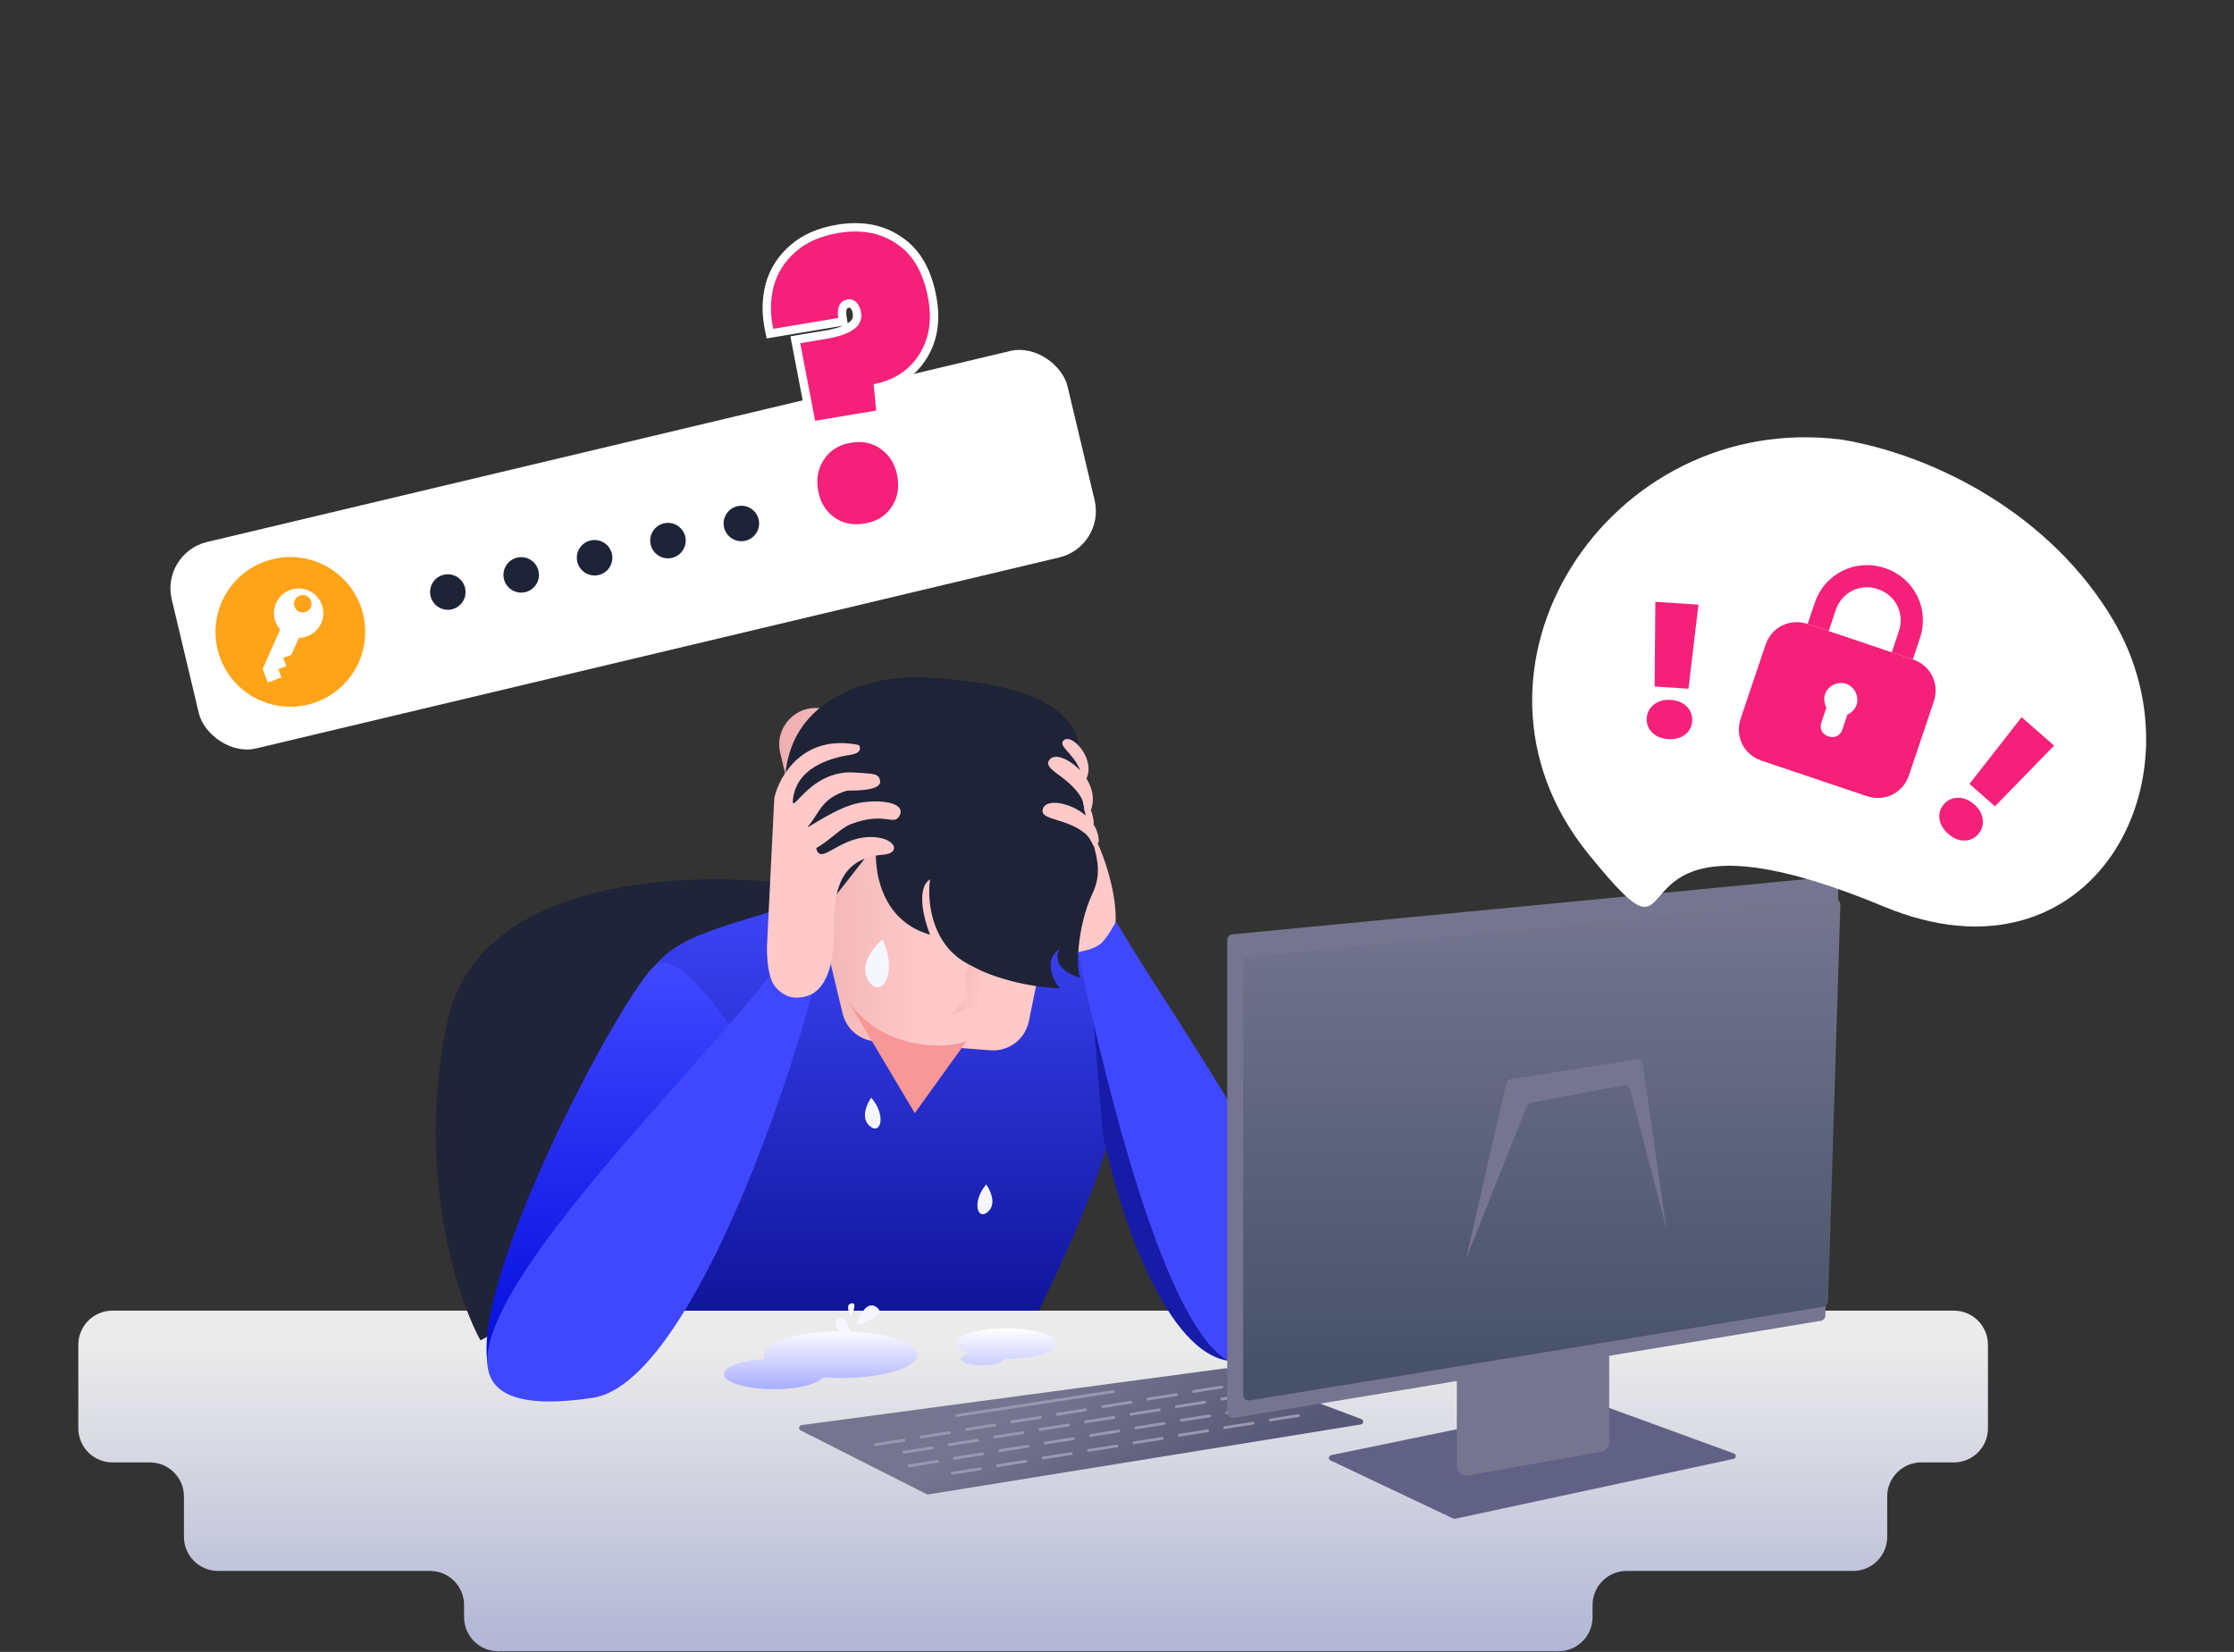 <svg width="503" height="372" viewBox="0 0 503 372" fill="none" xmlns="http://www.w3.org/2000/svg">
<rect x="0" y="0" width="503" height="372" fill="#333333" stroke="none"/>
<path d="M17.635 302.824C17.635 298.583 21.072 295.146 25.312 295.146H439.925C444.165 295.146 447.602 298.583 447.602 302.824V321.646C447.602 325.886 444.165 329.324 439.925 329.324H432.594C428.353 329.324 424.916 332.761 424.916 337.001V346.085C424.916 350.325 421.479 353.763 417.238 353.763H366.251C362.011 353.763 358.573 357.2 358.573 361.44V364.177C358.573 368.417 355.136 371.854 350.896 371.854H112.169C107.929 371.854 104.492 368.417 104.492 364.177V361.44C104.492 357.2 101.054 353.763 96.814 353.763H49.095C44.855 353.763 41.417 350.325 41.417 346.085V337.001C41.417 332.761 37.98 329.324 33.74 329.324H25.312C21.072 329.324 17.635 325.886 17.635 321.646V302.824Z" fill="url(#paint0_linear)" fill-opacity="0.9"/>
<rect x="36.185" y="124.533" width="207.321" height="47.784" rx="10.729" transform="rotate(-13.379 36.185 124.533)" fill="white"/>
<circle cx="65.377" cy="142.299" r="16.851" transform="rotate(-21.101 65.377 142.299)" fill="#FFA318"/>
<path d="M65.239 132.887C62.372 133.994 60.949 137.206 62.055 140.073C62.29 140.684 62.648 141.246 63.066 141.786L59.132 150.663L60.309 153.713L63.36 152.536L62.653 150.706L64.484 150L63.777 148.17L65.607 147.464L67.293 143.659C67.913 143.63 68.57 143.517 69.241 143.258C72.108 142.152 73.532 138.939 72.425 136.072C71.319 133.205 68.106 131.781 65.239 132.887ZM68.883 137.789C67.846 138.189 66.747 137.702 66.347 136.665C65.947 135.628 66.433 134.529 67.471 134.129C68.508 133.729 69.607 134.216 70.007 135.253C70.407 136.29 69.92 137.389 68.883 137.789Z" fill="white"/>
<circle cx="100.828" cy="133.322" r="3.995" transform="rotate(-10.277 100.828 133.322)" fill="#1F2337"/>
<circle cx="117.352" cy="129.46" r="3.995" transform="rotate(-10.277 117.352 129.46)" fill="#1F2337"/>
<circle cx="133.875" cy="125.602" r="3.995" transform="rotate(-10.277 133.875 125.602)" fill="#1F2337"/>
<circle cx="150.398" cy="121.741" r="3.995" transform="rotate(-10.277 150.398 121.741)" fill="#1F2337"/>
<circle cx="166.922" cy="117.883" r="3.995" transform="rotate(-10.277 166.922 117.883)" fill="#1F2337"/>
<path d="M197.429 93.39L198.296 93.245L198.214 92.369L197.733 87.263C202.012 86.259 205.324 84.041 207.594 80.59C210.058 76.908 210.826 72.505 209.984 67.463C208.973 61.402 206.546 56.929 202.586 54.236C198.702 51.505 194.024 50.633 188.642 51.531C184.494 52.223 181.095 53.697 178.507 56.002C175.938 58.227 174.198 60.954 173.309 64.167L173.309 64.167L173.305 64.179C172.472 67.359 172.435 70.718 173.172 74.241L173.358 75.129L174.253 74.98L188.904 72.535L189.836 72.379L189.681 71.447C189.515 70.456 189.59 69.736 189.806 69.224C190.012 68.755 190.365 68.465 191.017 68.356C191.464 68.281 191.786 68.389 192.089 68.7L192.121 68.733L192.155 68.762C192.482 69.038 192.781 69.555 192.935 70.479C193.044 71.129 192.978 71.661 192.784 72.11C192.589 72.562 192.235 72.995 191.661 73.399L191.661 73.399L191.651 73.406C190.495 74.239 188.62 74.918 185.918 75.368L180.03 76.351L179.075 76.51L179.257 77.461L182.605 94.929L182.778 95.835L183.688 95.683L197.429 93.39ZM187.158 117.171C189.317 118.785 191.903 119.311 194.828 118.823C197.711 118.341 199.96 117.005 201.475 114.782C202.976 112.578 203.471 110.039 203.002 107.232C202.526 104.378 201.234 102.11 199.098 100.51C196.937 98.842 194.369 98.277 191.479 98.759C188.548 99.248 186.277 100.618 184.772 102.9C183.271 105.107 182.786 107.673 183.262 110.526C183.73 113.334 185.023 115.574 187.158 117.171Z" fill="#F52079" stroke="white" stroke-width="1.89"/>
<path d="M100.688 230.161C107.759 196.813 157.122 195.789 180.919 199.446C185.815 249.76 134.458 288.666 108.167 301.83C102.728 291.835 93.617 263.509 100.688 230.161Z" fill="#202438"/>
<path fill-rule="evenodd" clip-rule="evenodd" d="M169.327 206.603C154.965 210.964 145.102 213.958 143.198 228.244C138.711 261.898 138.405 282.357 141.906 295.145H233.929C234.478 293.949 235.126 292.575 235.844 291.05C246.367 268.722 272.22 213.861 229.923 204.642C199.909 198.101 197.565 197.915 195.579 197.757C195.068 197.717 194.581 197.678 193.654 197.534C184.716 201.93 176.466 204.435 169.327 206.603Z" fill="url(#paint1_linear)"/>
<path d="M175.67 169.552C174.277 163.731 179.383 158.426 185.253 159.595L235.514 169.612C239.969 170.499 242.854 174.838 241.951 179.29L231.662 229.968C230.838 234.027 227.118 236.835 222.989 236.515L197.066 234.508C193.516 234.234 190.549 231.701 189.72 228.239L175.67 169.552Z" fill="url(#paint2_linear)"/>
<path d="M234.044 176.354C235.357 172.962 246.272 177.988 246.27 185.69C243.527 189.032 245.419 183.729 242.611 181.579C238.018 178.065 232.929 179.238 234.044 176.354Z" fill="#FFC9C9"/>
<path d="M198.708 211.553C196.704 213.21 193.272 217.399 195.58 220.902C198.465 225.28 202.277 218.953 198.708 211.553Z" fill="#F6F6FF"/>
<path d="M196.165 247.178C195.191 248.547 193.749 251.735 195.775 253.536C198.307 255.787 199.63 251.201 196.165 247.178Z" fill="#F6F6FF"/>
<path d="M222.036 266.734C222.991 268.042 224.418 271.098 222.486 272.858C220.072 275.057 218.744 270.652 222.036 266.734Z" fill="#F6F6FF"/>
<path d="M248.544 213.333C253.65 211.162 250.626 196.203 245.998 187.531C245.998 185.669 244.721 185.36 239.615 199.022C233.231 216.1 242.16 216.046 248.544 213.333Z" fill="#FFC9C9"/>
<path d="M177.676 169.866C181.907 155.139 199.186 152.163 207.297 152.516C245.246 154.165 243.266 167.595 243.266 173.068C243.266 188.175 249.833 192.951 246.003 201.16C242.346 208.996 242.279 218.812 243.266 220.222C237.342 218.36 237.694 215.074 238.611 213.663C234.887 216.202 237.06 220.646 238.611 222.55C234.45 222.479 224.266 221.153 216.818 216.414C209.37 211.674 208.778 202.167 209.413 198.006C206.197 200.037 208.073 207.175 209.413 210.49C198.072 207.273 196.647 195.467 197.352 189.966L184.138 206.807L180.039 198.006C184.694 199.346 173.444 184.592 177.676 169.866Z" fill="#1F2337"/>
<path d="M174.338 179.672L172.765 211.528C172.451 215.608 172.923 223.936 177.326 224.607C182.83 225.445 187.754 222.816 187.754 209.621C187.754 202.299 188.124 193.337 198.841 192.468C202.847 192.143 201.686 189.01 197.297 188.558C189.226 187.725 184.746 195.331 183.771 190.989C187.067 189.126 189.154 186.516 191.636 185.57C199.339 182.632 201.351 186.207 202.578 183.6C204.166 180.229 196.128 179.791 191.636 181.279C186.279 183.054 180.782 187.369 182.042 185.951C184.359 183.344 184.924 179.672 190.762 178.044C192.898 178.044 198.523 178.022 198.16 175.858C197.866 174.105 196.702 174.258 192.38 173.964C182.042 173.261 177.861 184.57 178.584 179.672C179.719 171.995 188.648 170.451 191.636 169.948C194.026 169.545 193.785 168.327 193.365 167.768C180.911 165.22 175.491 174.642 174.338 179.672Z" fill="#FFC9C9"/>
<path d="M234.866 182.002C236.131 178.775 247.379 182.232 247.404 189.57C245.579 191.942 246.692 189.459 243.951 187.401C239.469 184.036 233.79 184.746 234.866 182.002Z" fill="#FFC9C9"/>
<path d="M239.602 166.636C241.548 165.157 247.05 171.365 244.373 175.791C242.404 176.55 243.985 175.463 243.09 173.219C241.626 169.549 237.948 167.893 239.602 166.636Z" fill="#FFC9C9"/>
<path d="M236.393 170.986C238.668 168.369 248.104 175.4 245.665 182.321C243.15 183.943 245.032 181.977 243.14 179.119C240.047 174.446 234.459 173.209 236.393 170.986Z" fill="#FFC9C9"/>
<path d="M147.839 217.213C152.85 214.47 161.185 226.663 164.998 231.845C150.292 263.24 118.917 322.967 111.074 310.714C101.269 295.397 141.576 220.642 147.839 217.213Z" fill="url(#paint3_linear)"/>
<path d="M133.509 314.77C69.7 324.446 152.082 247.796 173.311 219.651C173.311 219.651 173.716 222.235 176.565 223.919C179.413 225.603 182.815 223.919 182.815 223.919C173.307 258.413 152.5 311.89 133.509 314.77Z" fill="#4048FF"/>
<path d="M248.342 255.636L245.869 225.91L250.505 223.646C264.929 252.522 290.193 309.483 275.851 306.312C261.509 303.141 251.536 271.207 248.342 255.636Z" fill="#161CA7"/>
<path d="M278.804 307.286C328.407 317.116 267.785 236.073 251.282 207.48C251.282 207.48 249.409 211.24 247.73 212.59C246.05 213.941 242.68 214.396 242.68 214.396C250.071 249.439 264.041 304.361 278.804 307.286Z" fill="#4048FF"/>
<g style="mix-blend-mode:multiply">
<path d="M217.836 224.392C216.91 220.659 217.241 218.418 218.374 217.285L222.546 219.63V225.803L213.927 228.581L217.836 224.392Z" fill="url(#paint4_linear)"/>
</g>
<path d="M299.573 328.876C299.025 328.617 299.122 327.81 299.715 327.688L358.163 315.639C358.277 315.615 358.397 315.624 358.507 315.664L390.414 327.318C391.009 327.536 390.949 328.395 390.331 328.528L327.625 342.018C327.49 342.048 327.348 342.031 327.222 341.972L299.573 328.876Z" fill="#616186"/>
<path d="M328.02 302.854C328.02 301.846 328.702 300.966 329.678 300.715L359.562 293.025C360.959 292.666 362.321 293.721 362.321 295.165V324.75C362.321 325.821 361.553 326.737 360.499 326.925L330.616 332.249C329.262 332.49 328.02 331.449 328.02 330.074V302.854Z" fill="#75758F"/>
<path d="M189.506 222.993L190.661 224.935C198.85 237.365 214.602 236.111 217.708 234.349L205.97 250.681L190.661 224.935C190.257 224.322 189.871 223.675 189.506 222.993Z" fill="#F79797"/>
<path d="M208.628 336.476L180.264 322.114C179.711 321.834 179.851 321.008 180.465 320.926L275.912 308.128C276.016 308.114 276.121 308.126 276.218 308.163L306.519 319.57C307.124 319.798 307.036 320.681 306.398 320.784L209.014 336.536C208.882 336.557 208.747 336.537 208.628 336.476Z" fill="url(#paint5_linear)"/>
<path d="M215.394 318.778L250.615 313.379" stroke="#9898B3" stroke-width="0.631" stroke-linecap="round"/>
<path d="M197.149 325.326L203.507 324.327" stroke="#9898B3" stroke-width="0.631" stroke-linecap="round"/>
<path d="M207.379 323.617L213.737 322.618" stroke="#9898B3" stroke-width="0.631" stroke-linecap="round"/>
<path d="M217.597 321.902L223.955 320.903" stroke="#9898B3" stroke-width="0.631" stroke-linecap="round"/>
<path d="M227.826 320.191L234.183 319.192" stroke="#9898B3" stroke-width="0.631" stroke-linecap="round"/>
<path d="M238.061 318.478L244.418 317.479" stroke="#9898B3" stroke-width="0.631" stroke-linecap="round"/>
<path d="M248.285 316.769L254.642 315.77" stroke="#9898B3" stroke-width="0.631" stroke-linecap="round"/>
<path d="M258.497 315.057L264.855 314.058" stroke="#9898B3" stroke-width="0.631" stroke-linecap="round"/>
<path d="M268.732 313.344L275.09 312.345" stroke="#9898B3" stroke-width="0.631" stroke-linecap="round"/>
<path d="M203.52 327.038L209.878 326.039" stroke="#9898B3" stroke-width="0.631" stroke-linecap="round"/>
<path d="M213.75 325.33L220.107 324.331" stroke="#9898B3" stroke-width="0.631" stroke-linecap="round"/>
<path d="M223.968 323.615L230.325 322.616" stroke="#9898B3" stroke-width="0.631" stroke-linecap="round"/>
<path d="M234.196 321.903L240.554 320.904" stroke="#9898B3" stroke-width="0.631" stroke-linecap="round"/>
<path d="M244.431 320.19L250.789 319.191" stroke="#9898B3" stroke-width="0.631" stroke-linecap="round"/>
<path d="M254.655 318.479L261.013 317.479" stroke="#9898B3" stroke-width="0.631" stroke-linecap="round"/>
<path d="M264.868 316.77L271.225 315.771" stroke="#9898B3" stroke-width="0.631" stroke-linecap="round"/>
<path d="M275.103 315.057L281.461 314.058" stroke="#9898B3" stroke-width="0.631" stroke-linecap="round"/>
<path d="M204.64 330.104L210.998 329.104" stroke="#9898B3" stroke-width="0.631" stroke-linecap="round"/>
<path d="M214.87 328.395L221.227 327.396" stroke="#9898B3" stroke-width="0.631" stroke-linecap="round"/>
<path d="M225.088 326.68L231.445 325.681" stroke="#9898B3" stroke-width="0.631" stroke-linecap="round"/>
<path d="M235.317 324.969L241.675 323.97" stroke="#9898B3" stroke-width="0.631" stroke-linecap="round"/>
<path d="M245.551 323.255L251.909 322.256" stroke="#9898B3" stroke-width="0.631" stroke-linecap="round"/>
<path d="M255.775 321.544L262.133 320.545" stroke="#9898B3" stroke-width="0.631" stroke-linecap="round"/>
<path d="M265.988 319.835L272.345 318.836" stroke="#9898B3" stroke-width="0.631" stroke-linecap="round"/>
<path d="M276.223 318.122L282.581 317.123" stroke="#9898B3" stroke-width="0.631" stroke-linecap="round"/>
<path d="M214.4 331.758L220.758 330.759" stroke="#9898B3" stroke-width="0.631" stroke-linecap="round"/>
<path d="M224.629 330.049L230.987 329.05" stroke="#9898B3" stroke-width="0.631" stroke-linecap="round"/>
<path d="M234.848 328.335L241.205 327.335" stroke="#9898B3" stroke-width="0.631" stroke-linecap="round"/>
<path d="M245.076 326.623L251.434 325.624" stroke="#9898B3" stroke-width="0.631" stroke-linecap="round"/>
<path d="M255.311 324.91L261.669 323.911" stroke="#9898B3" stroke-width="0.631" stroke-linecap="round"/>
<path d="M265.535 323.201L271.893 322.202" stroke="#9898B3" stroke-width="0.631" stroke-linecap="round"/>
<path d="M275.748 321.489L282.105 320.49" stroke="#9898B3" stroke-width="0.631" stroke-linecap="round"/>
<path d="M285.983 319.776L292.341 318.777" stroke="#9898B3" stroke-width="0.631" stroke-linecap="round"/>
<path d="M276.32 211.667C276.32 211.017 276.814 210.473 277.462 210.411L412.581 197.397C413.337 197.324 413.986 197.932 413.963 198.691L410.996 296.233C410.977 296.835 410.535 297.341 409.94 297.439L277.789 319.302C277.02 319.429 276.32 318.836 276.32 318.057V211.667Z" fill="#75758F"/>
<path d="M279.91 216.742V314.122C279.91 314.9 280.608 315.493 281.376 315.367L410.542 294.253C411.137 294.156 411.581 293.65 411.599 293.047L414.371 203.742C414.395 202.981 413.743 202.372 412.985 202.447L281.048 215.486C280.402 215.55 279.91 216.093 279.91 216.742Z" fill="url(#paint6_linear)"/>
<path d="M339.123 243.992L330.078 283.533L343.786 249.086C343.946 248.685 344.3 248.393 344.725 248.313L365.574 244.396C366.227 244.273 366.862 244.677 367.029 245.319L375.21 276.776L369.884 239.616C369.785 238.918 369.133 238.438 368.438 238.548L340.156 243.027C339.647 243.107 339.238 243.489 339.123 243.992Z" fill="#75758F"/>
<path fill-rule="evenodd" clip-rule="evenodd" d="M237.952 302.557C237.952 304.451 232.894 305.986 226.655 305.986C226.454 305.986 226.255 305.984 226.057 305.981C226.057 305.983 226.057 305.985 226.057 305.987C226.057 306.801 223.884 307.46 221.203 307.46C218.523 307.46 216.35 306.801 216.35 305.987C216.35 305.518 217.072 305.1 218.197 304.83C216.431 304.225 215.358 303.429 215.358 302.557C215.358 300.664 220.416 299.128 226.655 299.128C232.894 299.128 237.952 300.664 237.952 302.557ZM189.258 310.324C198.825 310.324 206.581 307.97 206.581 305.066C206.581 302.163 198.825 299.809 189.258 299.809C179.691 299.809 171.935 302.163 171.935 305.066C171.935 305.4 172.038 305.726 172.233 306.042C166.965 306.333 162.97 307.733 162.97 309.416C162.97 311.309 168.028 312.844 174.267 312.844C179.635 312.844 184.128 311.708 185.278 310.185C186.556 310.276 187.888 310.324 189.258 310.324Z" fill="url(#paint7_linear)"/>
<path d="M192.065 301.194C191.419 299.062 189.783 295.302 188.412 297.312C187.042 299.321 190.277 300.737 192.065 301.194Z" fill="#F6F6FF"/>
<path d="M191.601 296.409C192.173 295.338 192.992 293.257 191.689 293.504C190.386 293.75 191.087 295.544 191.601 296.409Z" fill="#F6F6FF"/>
<path d="M192.881 298.46C195.322 297.755 199.635 295.948 197.365 294.354C195.095 292.76 193.43 296.427 192.881 298.46Z" fill="#F6F6FF"/>
<path d="M475.834 139.701C461.783 115.88 435.743 102.519 414.718 99.008C362.166 92.233 324.034 150.887 357.655 192.327C384.565 225.494 355.685 175.691 424.213 204.172C471.071 223.647 496.815 175.271 475.834 139.701Z" fill="white"/>
<path d="M413.33 137.381C414.686 133.355 418.801 131.314 422.827 132.669C426.853 134.025 428.895 138.141 427.539 142.167L425.944 146.903L430.68 148.498L432.275 143.762C434.509 137.131 431.053 130.166 424.422 127.933C417.791 125.7 410.827 129.155 408.594 135.786L406.999 140.522L411.735 142.118L413.33 137.381Z" fill="#F52079"/>
<path d="M430.692 148.497L407.011 140.522C402.985 139.166 398.869 141.208 397.514 145.233L391.931 161.811C390.575 165.836 392.617 169.952 396.642 171.308L420.324 179.283C424.35 180.639 428.465 178.597 429.821 174.571L435.404 157.994C436.76 153.968 434.718 149.853 430.692 148.497ZM415.956 160.937L414.839 164.252C414.361 165.673 413.094 166.301 411.673 165.823C410.253 165.344 409.624 164.078 410.103 162.657L411.219 159.342C410.748 158.392 410.594 157.285 410.913 156.338C411.551 154.443 413.767 153.344 415.661 153.982C417.556 154.62 418.655 156.836 418.017 158.731C417.698 159.678 416.906 160.466 415.956 160.937Z" fill="#F52079"/>
<path d="M382.417 136.151L380.175 155.09L372.557 154.609L372.714 135.539L382.417 136.151ZM375.634 166.437C374.084 166.339 372.867 165.846 371.984 164.959C371.101 164.071 370.699 162.999 370.778 161.743C370.859 160.46 371.393 159.433 372.381 158.664C373.371 157.867 374.641 157.518 376.191 157.616C377.715 157.712 378.917 158.218 379.799 159.132C380.682 160.02 381.083 161.105 381.002 162.388C380.923 163.644 380.389 164.657 379.401 165.427C378.413 166.196 377.158 166.533 375.634 166.437Z" fill="#F52079"/>
<path d="M462.501 167.904L449.188 181.559L443.439 176.537L455.179 161.508L462.501 167.904ZM438.675 187.792C437.505 186.77 436.84 185.638 436.681 184.396C436.521 183.154 436.855 182.059 437.683 181.111C438.529 180.143 439.578 179.655 440.83 179.646C442.1 179.617 443.32 180.114 444.49 181.136C445.639 182.14 446.285 183.273 446.427 184.535C446.587 185.777 446.244 186.882 445.399 187.851C444.571 188.799 443.53 189.277 442.278 189.286C441.026 189.294 439.825 188.796 438.675 187.792Z" fill="#F52079"/>
<defs>
<linearGradient id="paint0_linear" x1="232.618" y1="280.283" x2="232.618" y2="530.315" gradientUnits="userSpaceOnUse">
<stop offset="0.094" stop-color="white"/>
<stop offset="1" stop-color="#2E3AAE"/>
</linearGradient>
<linearGradient id="paint1_linear" x1="195.085" y1="196.047" x2="195.085" y2="326.208" gradientUnits="userSpaceOnUse">
<stop stop-color="#4048FF"/>
<stop offset="1" stop-color="#00057A"/>
</linearGradient>
<linearGradient id="paint2_linear" x1="208.138" y1="214.563" x2="157.091" y2="215.59" gradientUnits="userSpaceOnUse">
<stop stop-color="#FFC9C9"/>
<stop offset="1" stop-color="#E39F9F"/>
</linearGradient>
<linearGradient id="paint3_linear" x1="137.271" y1="216.816" x2="137.271" y2="312.346" gradientUnits="userSpaceOnUse">
<stop stop-color="#4048FF"/>
<stop offset="1" stop-color="#0009DB"/>
</linearGradient>
<linearGradient id="paint4_linear" x1="215.779" y1="224.569" x2="221.026" y2="225.803" gradientUnits="userSpaceOnUse">
<stop stop-color="#F7BCBC"/>
<stop offset="1" stop-color="#F7BCBC" stop-opacity="0"/>
</linearGradient>
<linearGradient id="paint5_linear" x1="243.594" y1="308.107" x2="264.645" y2="340.209" gradientUnits="userSpaceOnUse">
<stop stop-color="#75758F"/>
<stop offset="1" stop-color="#575777"/>
</linearGradient>
<linearGradient id="paint6_linear" x1="347.163" y1="202.306" x2="347.163" y2="307.751" gradientUnits="userSpaceOnUse">
<stop stop-color="#75758F"/>
<stop offset="1" stop-color="#47526A"/>
</linearGradient>
<linearGradient id="paint7_linear" x1="200.461" y1="299.128" x2="200.461" y2="329.718" gradientUnits="userSpaceOnUse">
<stop stop-color="white"/>
<stop offset="1" stop-color="#4048FF"/>
</linearGradient>
</defs>
</svg>
